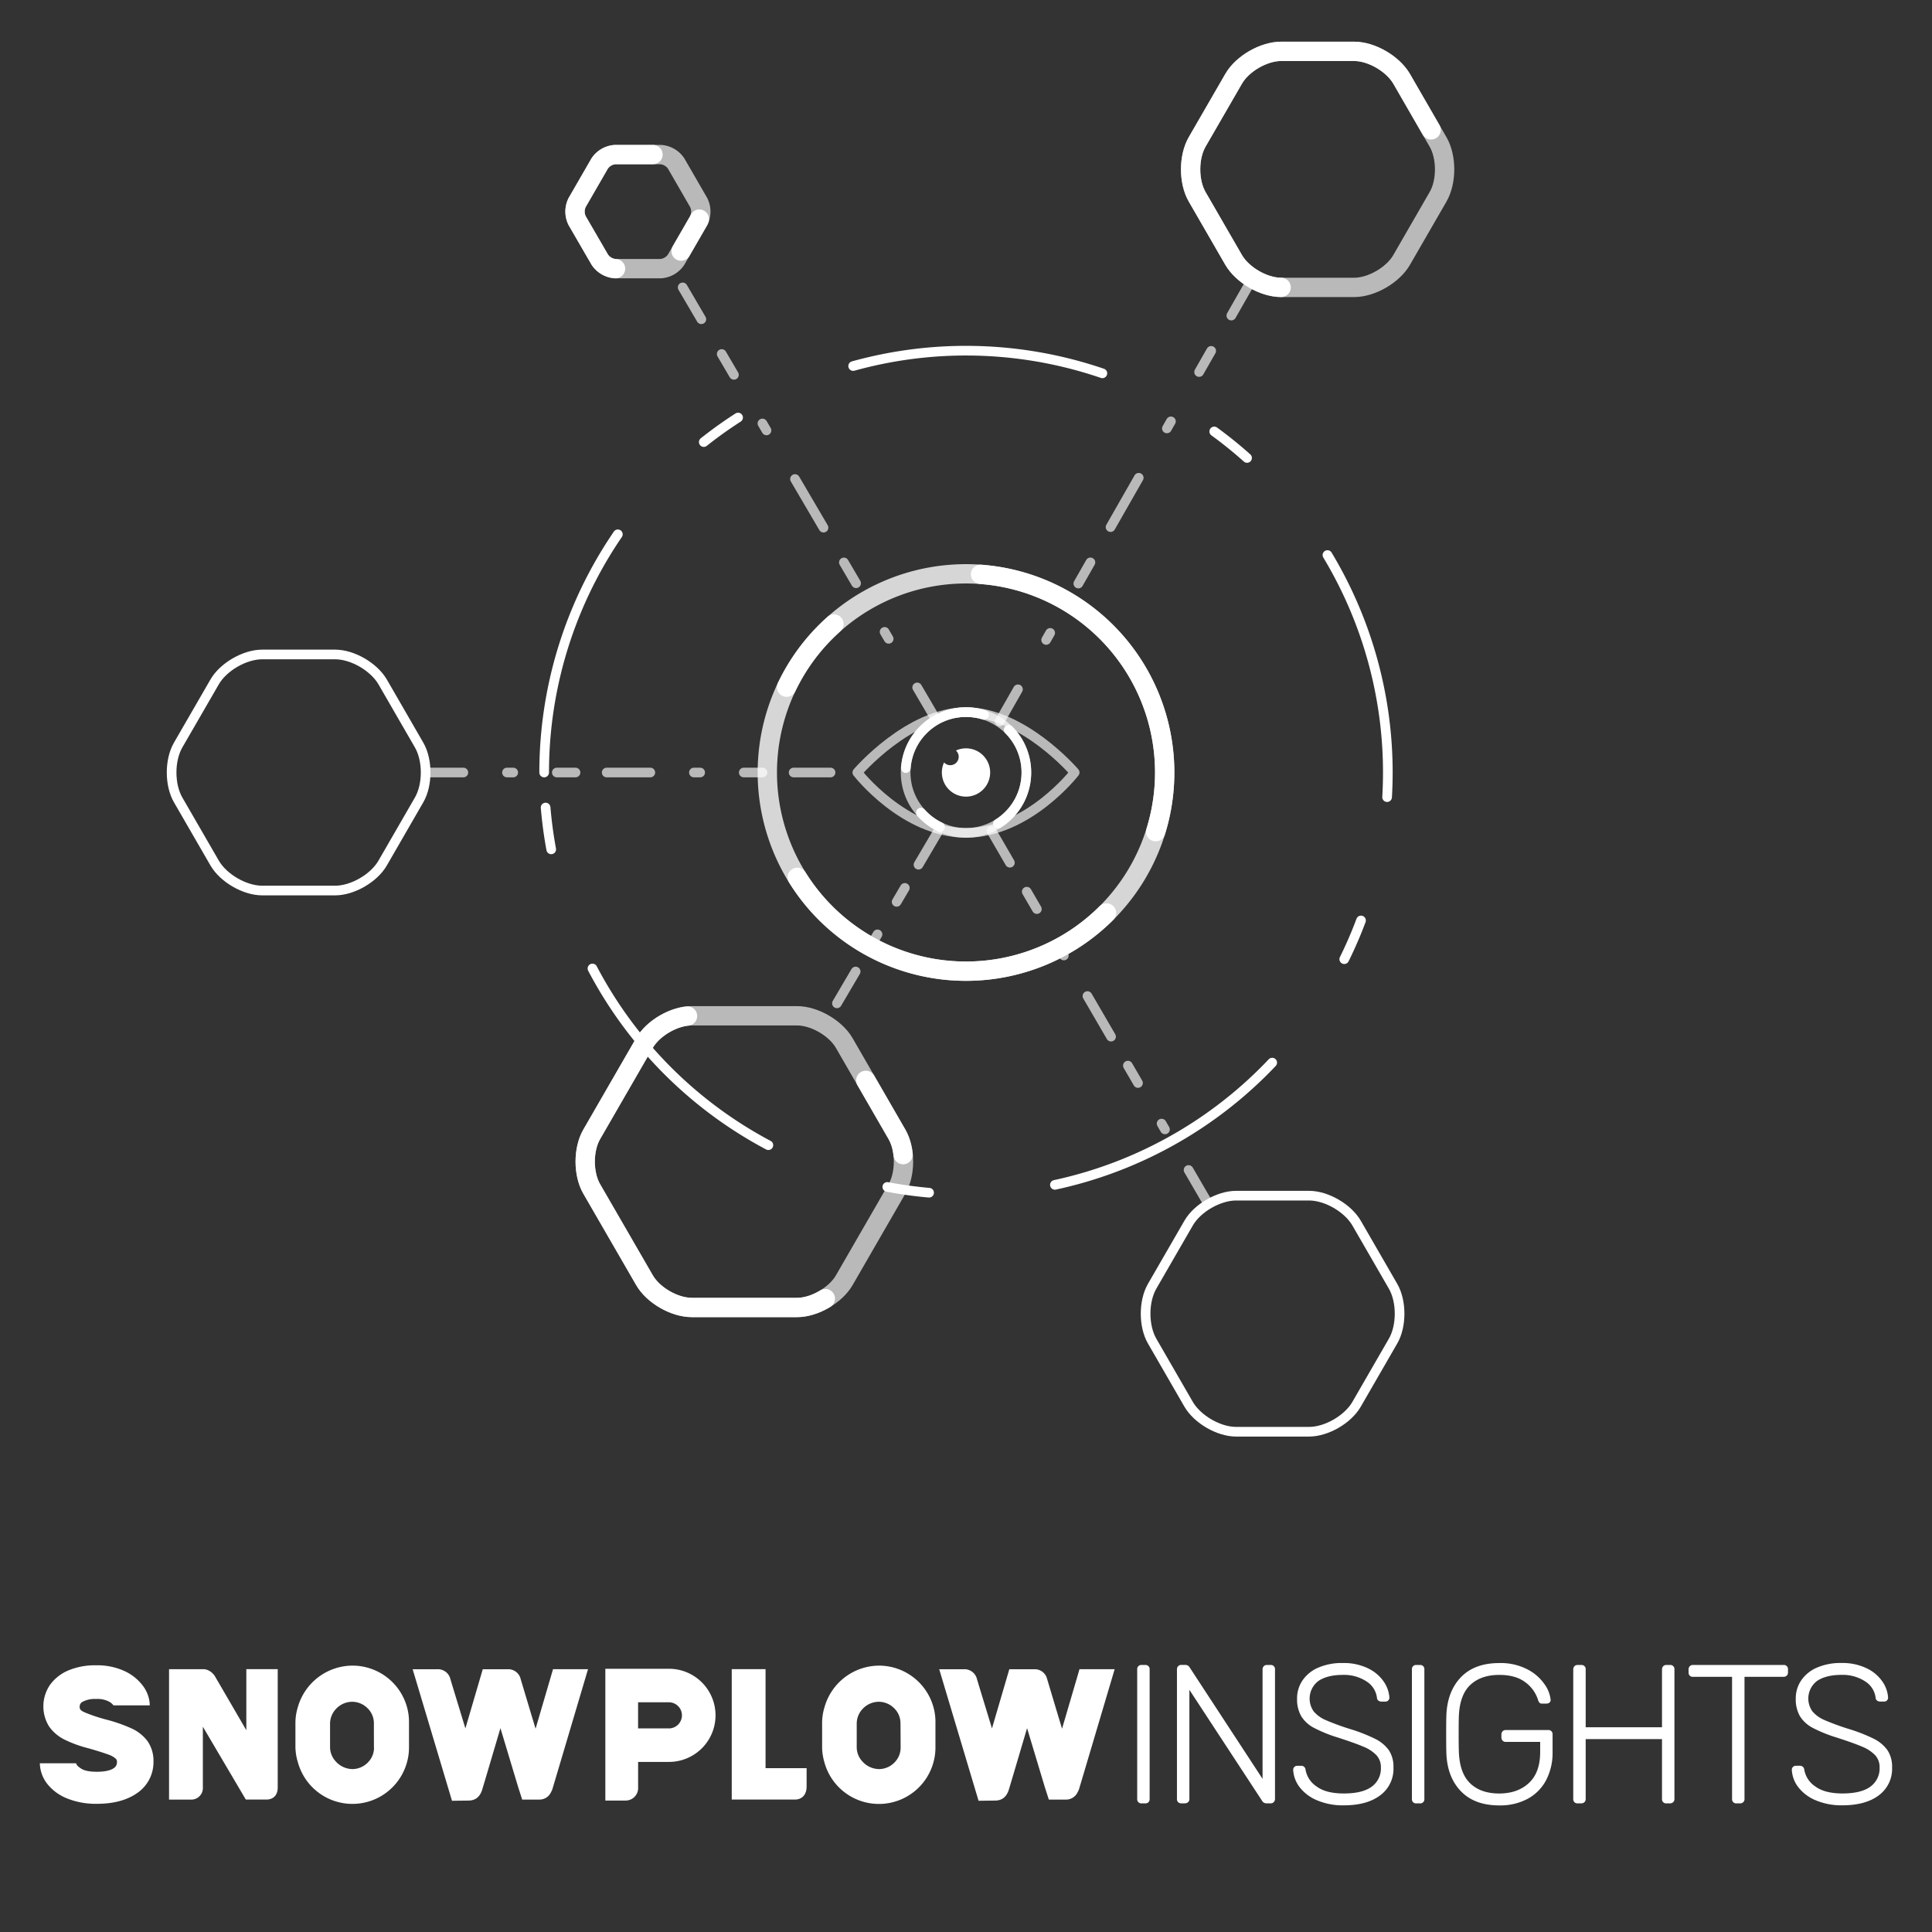 <svg xmlns="http://www.w3.org/2000/svg" id="Insigths" viewBox="0 0 800 800"><rect x="0" y="0" width="800" height="800" fill="#333333" stroke="none"/><defs><style>.cls-1{fill:#fff}.cls-2,.cls-20{opacity:.66}.cls-10,.cls-11,.cls-12,.cls-13,.cls-14,.cls-15,.cls-16,.cls-17,.cls-18,.cls-19,.cls-20,.cls-21,.cls-22,.cls-3,.cls-4,.cls-5,.cls-6,.cls-7,.cls-8,.cls-9{fill:none}.cls-10,.cls-11,.cls-12,.cls-13,.cls-14,.cls-15,.cls-16,.cls-17,.cls-18,.cls-19,.cls-20,.cls-21,.cls-3,.cls-4,.cls-5,.cls-6,.cls-7,.cls-8,.cls-9{stroke:#fff;stroke-linecap:round;stroke-linejoin:round}.cls-12,.cls-13,.cls-14,.cls-17,.cls-18,.cls-3{stroke-width:8px}.cls-10,.cls-11,.cls-15,.cls-16,.cls-19,.cls-20,.cls-21,.cls-4,.cls-5,.cls-6,.cls-7,.cls-8,.cls-9{stroke-width:4px}.cls-5{stroke-dasharray:3.36 23.53 10.09 16.81}.cls-6{stroke-dasharray:23.53 23.53 3.36 23.53 10.09 16.81}.cls-7{stroke-dasharray:2.23 15.62 6.69 11.16}.cls-8{stroke-dasharray:2.78 19.44 8.33 13.88}.cls-9{stroke-dasharray:19.44 19.44 2.78 19.44 8.33 13.88}.cls-10{stroke-dasharray:3.33 23.34 10 16.67}.cls-11{stroke-dasharray:23.34 23.34 3.33 23.34 10 16.67}.cls-12{stroke-dasharray:155.98 51.99 0 34.66 34.66 69.33}.cls-13{stroke-dasharray:209.45 69.82 0 46.54 46.54 93.09}.cls-14{stroke-dasharray:76.23 21.34 0 15.25 15.25 30.49}.cls-15{stroke-dasharray:2.58 18.06 7.74 12.9}.cls-16{stroke-dasharray:18.06 18.06 2.58 18.06 7.74 12.9}.cls-17{opacity:.8}.cls-18{stroke-dasharray:148.09 49.36 0 32.91 32.91 65.82}.cls-19{stroke-dasharray:104.8 34.93 0 17.47 17.47 52.4}.cls-21{stroke-dasharray:45 15 0 10 10 20}</style></defs><title>Snowplow_Website-Home_Icon_Insights</title><path d="M474.24,689.43h-1.55a1.69,1.69,0,0,0-1.8,1.8v53.71a1.69,1.69,0,0,0,1.8,1.8h1.55a1.69,1.69,0,0,0,1.8-1.8V691.23A1.69,1.69,0,0,0,474.24,689.43Z" class="cls-1"/><path d="M526.07,689.43h-1.47a1.7,1.7,0,0,0-1.31.53,1.92,1.92,0,0,0-.49,1.35v45.28l-30.21-46.18a2,2,0,0,0-1.72-1h-1.72a1.7,1.7,0,0,0-1.31.53,1.92,1.92,0,0,0-.49,1.35v53.63a1.69,1.69,0,0,0,1.8,1.8h1.47a1.91,1.91,0,0,0,1.35-.49,1.7,1.7,0,0,0,.53-1.31v-45.2l30.13,46a2,2,0,0,0,1.72,1h1.8a1.69,1.69,0,0,0,1.31-.53,1.9,1.9,0,0,0,.49-1.35V691.31A1.71,1.71,0,0,0,526.07,689.43Z" class="cls-1"/><path d="M569.38,720a68.07,68.07,0,0,0-10.48-4.09,103.05,103.05,0,0,1-9.91-3.64,13.37,13.37,0,0,1-5-3.6A9.15,9.15,0,0,1,546,696q3.73-2.46,10-2.46a16.94,16.94,0,0,1,9.78,2.66,9.37,9.37,0,0,1,4.38,6.75,1.57,1.57,0,0,0,.65,1.27,2.11,2.11,0,0,0,1.15.37h1.64a1.62,1.62,0,0,0,1.72-1.64,13.16,13.16,0,0,0-2.37-6.67,16.5,16.5,0,0,0-6.55-5.49,23,23,0,0,0-10.4-2.17,24.51,24.51,0,0,0-10.15,1.92,15,15,0,0,0-6.51,5.28,13.21,13.21,0,0,0-2.25,7.53,14,14,0,0,0,1.72,7.29,13.61,13.61,0,0,0,5.28,4.83,58.47,58.47,0,0,0,9.87,4q7.12,2.29,10.64,3.81a15.53,15.53,0,0,1,5.36,3.52,7.28,7.28,0,0,1,1.84,5.12,9.27,9.27,0,0,1-3.81,7.9q-3.81,2.82-11.59,2.82-7.37,0-11.3-2.95a10.47,10.47,0,0,1-4.5-6.88,1.74,1.74,0,0,0-1.8-1.64H537.2a1.66,1.66,0,0,0-1.23.49,1.57,1.57,0,0,0-.49,1.15,12.78,12.78,0,0,0,2.66,7.21,17.61,17.61,0,0,0,7.21,5.44,27.19,27.19,0,0,0,11.09,2.09q9.58,0,15.07-4.14a13.59,13.59,0,0,0,5.49-11.5,12.41,12.41,0,0,0-1.92-7.21A15.37,15.37,0,0,0,569.38,720Z" class="cls-1"/><path d="M588,689.43h-1.56a1.69,1.69,0,0,0-1.8,1.8v53.71a1.69,1.69,0,0,0,1.8,1.8H588a1.69,1.69,0,0,0,1.8-1.8V691.23A1.69,1.69,0,0,0,588,689.43Z" class="cls-1"/><path d="M641,716.37H623.5a1.7,1.7,0,0,0-1.31.53,1.91,1.91,0,0,0-.49,1.35v1.15a1.91,1.91,0,0,0,.49,1.35,1.69,1.69,0,0,0,1.31.53h14.25v4.18q0,8.52-4.67,12.85t-12.28,4.34q-7.62,0-12-4.18t-4.71-13Q604,723,604,718.09t0.08-7.37q0.33-8.84,4.71-13t12-4.18q6.71,0,10.68,2.95a14.46,14.46,0,0,1,5.36,7.29,3.53,3.53,0,0,0,.66,1.31,1.46,1.46,0,0,0,1.07.33h1.8a1.85,1.85,0,0,0,1.23-.41,1.32,1.32,0,0,0,.49-1.06v-0.16a13.47,13.47,0,0,0-2.5-6.35,19.46,19.46,0,0,0-7.08-6.18,24,24,0,0,0-11.71-2.62q-10.24,0-15.88,5.89t-6,15.8q-0.08,2.46-.08,7.78t0.08,7.78q0.33,9.91,6,15.8t15.88,5.89a24,24,0,0,0,11.87-2.78,18.68,18.68,0,0,0,7.61-7.78,24.5,24.5,0,0,0,2.62-11.55v-7.21A1.71,1.71,0,0,0,641,716.37Z" class="cls-1"/><path d="M691.46,689.43H690a1.7,1.7,0,0,0-1.31.53,1.92,1.92,0,0,0-.49,1.35v23.91h-31.6V691.31a1.71,1.71,0,0,0-1.88-1.88h-1.47a1.7,1.7,0,0,0-1.31.53,1.92,1.92,0,0,0-.49,1.35v53.63a1.69,1.69,0,0,0,1.8,1.8h1.47a1.92,1.92,0,0,0,1.35-.49,1.7,1.7,0,0,0,.53-1.31V720.13h31.6v24.81a1.69,1.69,0,0,0,1.8,1.8h1.47a1.91,1.91,0,0,0,1.35-.49,1.69,1.69,0,0,0,.53-1.31V691.31A1.71,1.71,0,0,0,691.46,689.43Z" class="cls-1"/><path d="M738.45,689.43H701a1.7,1.7,0,0,0-1.31.53,1.92,1.92,0,0,0-.49,1.35v1.23a1.69,1.69,0,0,0,1.8,1.8h16.21v50.6a1.69,1.69,0,0,0,1.8,1.8h1.47a1.91,1.91,0,0,0,1.35-.49,1.7,1.7,0,0,0,.53-1.31v-50.6h16.13a1.92,1.92,0,0,0,1.35-.49,1.7,1.7,0,0,0,.53-1.31v-1.23A1.71,1.71,0,0,0,738.45,689.43Z" class="cls-1"/><path d="M781.56,724.72a15.38,15.38,0,0,0-5.69-4.75,68,68,0,0,0-10.48-4.09,103.23,103.23,0,0,1-9.91-3.64,13.37,13.37,0,0,1-5-3.6,9.15,9.15,0,0,1,2-12.65q3.72-2.46,10-2.46a17,17,0,0,1,9.79,2.66,9.37,9.37,0,0,1,4.38,6.75,1.57,1.57,0,0,0,.66,1.27,2.1,2.1,0,0,0,1.15.37h1.64a1.61,1.61,0,0,0,1.72-1.64,13.13,13.13,0,0,0-2.37-6.67,16.49,16.49,0,0,0-6.55-5.49,23,23,0,0,0-10.4-2.17,24.51,24.51,0,0,0-10.15,1.92,15,15,0,0,0-6.51,5.28,13.2,13.2,0,0,0-2.25,7.53,14,14,0,0,0,1.72,7.29,13.63,13.63,0,0,0,5.28,4.83,58.45,58.45,0,0,0,9.87,4q7.12,2.29,10.64,3.81a15.54,15.54,0,0,1,5.36,3.52,7.27,7.27,0,0,1,1.84,5.12,9.27,9.27,0,0,1-3.81,7.9q-3.81,2.82-11.58,2.82-7.37,0-11.3-2.95a10.47,10.47,0,0,1-4.5-6.88,1.74,1.74,0,0,0-1.8-1.64h-1.64a1.67,1.67,0,0,0-1.23.49,1.57,1.57,0,0,0-.49,1.15,12.78,12.78,0,0,0,2.66,7.21,17.61,17.61,0,0,0,7.21,5.44,27.19,27.19,0,0,0,11.09,2.09q9.58,0,15.07-4.14a13.59,13.59,0,0,0,5.49-11.5A12.42,12.42,0,0,0,781.56,724.72Z" class="cls-1"/><path d="M146,689.7a23.63,23.63,0,0,0-22.67,17.18,22.73,22.73,0,0,0-1,6.12v10.66a22.72,22.72,0,0,0,1,6,23.42,23.42,0,0,0,45.21,0,22.69,22.69,0,0,0,.82-6c0-1.83,0-8.83,0-10.66a22.7,22.7,0,0,0-.83-6.12A23.41,23.41,0,0,0,146,689.7Zm8.87,34a8.55,8.55,0,0,1-2.11,5.63,9,9,0,0,1-6.77,3.21,9.44,9.44,0,0,1-7-3.21,8.73,8.73,0,0,1-2.32-5.63v-10.2a9,9,0,0,1,2.82-6.24,9.18,9.18,0,0,1,6.39-2.59,9,9,0,0,1,6.23,2.59,8.63,8.63,0,0,1,2.71,6.24C154.81,715.38,154.84,721.78,154.84,723.68Z" class="cls-1"/><path d="M364.06,689.7a23.6,23.6,0,0,0-22.64,17.18,22.72,22.72,0,0,0-1,6.12v10.66a22.71,22.71,0,0,0,.93,6,23.4,23.4,0,0,0,45.19,0,22.69,22.69,0,0,0,.81-6c0-1.83,0-8.83,0-10.66a22.7,22.7,0,0,0-.83-6.12A23.42,23.42,0,0,0,364.06,689.7Zm8.87,34a8.55,8.55,0,0,1-2.11,5.63,9,9,0,0,1-6.77,3.21,9.4,9.4,0,0,1-7-3.21,8.71,8.71,0,0,1-2.3-5.63v-10.2a8.93,8.93,0,0,1,2.8-6.24,9.15,9.15,0,0,1,6.38-2.59,9,9,0,0,1,6.23,2.59,8.63,8.63,0,0,1,2.71,6.24C372.9,715.38,372.93,721.78,372.93,723.68Z" class="cls-1"/><path d="M115,691.16H102v25.29L88.85,693.85s-1.77-2.68-4.68-2.68H70v54h8.92A4.79,4.79,0,0,0,84,740.1V715l17.79,30.16h8.51c2.71,0,4.7-1.67,4.7-5v-49Z" class="cls-1"/><path d="M317,732.16v-41H303v54h26.13c3.34,0,4.87-2.48,4.87-5.22v-7.78H317Z" class="cls-1"/><path d="M277,691H250.66v54.57h8.45a5.17,5.17,0,0,0,5.12-5.48V729.57H277A19.28,19.28,0,0,0,277,691Zm0,24.69H264.22V704.88h12.71A5.41,5.41,0,0,1,277,715.7Z" class="cls-1"/><path d="M193.93,745.58c3.37,0,4.8-2,5.59-4.06,0.17-.45,4-13.42,7.7-25.93l7.33,24.36,1.68,5.22h7.07a5.23,5.23,0,0,0,4.87-3.1,7.2,7.2,0,0,0,.54-1.14c0.29-.93,14.78-49.76,14.78-49.76H229l-7.23,24.66c-3-9.94-5.86-19.52-6.19-20.64a5.27,5.27,0,0,0-4.92-4H199.9l-7.19,24.52c-3-9.89-5.92-19.39-6.23-20.52a5.31,5.31,0,0,0-5.31-4h-10.3l16.29,54.47Z" class="cls-1"/><path d="M412,745.58c3.37,0,4.8-2,5.59-4.06,0.17-.45,4-13.42,7.7-25.93l7.33,24.36,1.68,5.22h7.07a5.23,5.23,0,0,0,4.87-3.1,7.2,7.2,0,0,0,.54-1.14c0.29-.93,14.78-49.76,14.78-49.76H447l-7.23,24.66c-3-9.94-5.86-19.52-6.19-20.64a5.27,5.27,0,0,0-4.92-4H417.94l-7.19,24.52c-3-9.89-5.92-19.39-6.23-20.52a5.31,5.31,0,0,0-5.31-4h-10.3l16.29,54.47Z" class="cls-1"/><path d="M61.11,721a17.16,17.16,0,0,0-6.85-5.39A64.45,64.45,0,0,0,43.83,712a72.44,72.44,0,0,1-7.72-2.52c-1.7-.71-3.11-1.18-3.11-2.53a2.27,2.27,0,0,1,1.12-2.24,10.88,10.88,0,0,1,5.67-1.2,10.2,10.2,0,0,1,5.44,1.14,5.45,5.45,0,0,1,1.75,1.5H62v-0.61a14,14,0,0,0-3-7.7,19.75,19.75,0,0,0-7.69-6,27.17,27.17,0,0,0-11.55-2.28,28.71,28.71,0,0,0-11.15,2,18.06,18.06,0,0,0-7.83,6,15.79,15.79,0,0,0-.52,17.23,17,17,0,0,0,6.48,5.55,49.31,49.31,0,0,0,9.77,3.56c3.79,1.06,6.65,2,8.49,2.67a8.57,8.57,0,0,1,3,1.73,1.61,1.61,0,0,1,.42,1.27,2.83,2.83,0,0,1-1.38,2.63c-0.92.62-2.87,1.45-6.94,1.45-2.93,0-5.19-.42-6.53-1.33-1.08-.73-1.76-1.19-2.06-2.19h-15a1.06,1.06,0,0,0,0,.29v0.08a14.37,14.37,0,0,0,3.24,8.39,19.88,19.88,0,0,0,8.38,5.94,32,32,0,0,0,12,2.09c6.8,0,12.36-1.47,16.54-4.37a15.43,15.43,0,0,0,6.88-13.18A14.21,14.21,0,0,0,61.11,721Z" class="cls-1"/><g class="cls-2"><path d="M286.39,541.39c-7.15,0-15.93-5.07-19.51-11.27L245,492.27c-3.58-6.2-3.58-16.34,0-22.53l21.85-37.85c3.58-6.2,12.36-11.27,19.51-11.27h43.71c7.15,0,15.93,5.07,19.51,11.27l21.85,37.85c3.58,6.2,3.58,16.34,0,22.53l-21.85,37.86c-3.58,6.2-12.36,11.27-19.51,11.27H286.39Z" class="cls-3"/></g><g class="cls-2"><path d="M530.49,119c-7.21,0-16-5.1-19.65-11.34L495.71,81.47c-3.6-6.24-3.6-16.45,0-22.69L510.84,32.6c3.6-6.24,12.45-11.34,19.65-11.34h30.23c7.21,0,16,5.11,19.65,11.35l15.11,26.18c3.6,6.24,3.6,16.45,0,22.69l-15.11,26.18c-3.6,6.24-12.45,11.35-19.65,11.35H530.49Z" class="cls-3"/></g><path d="M108.55,368.75c-7.21,0-16-5.1-19.65-11.34L73.76,331.21c-3.6-6.24-3.6-16.45,0-22.69l15.13-26.18C92.5,276.1,101.34,271,108.55,271h30.23c7.21,0,16,5.11,19.65,11.34l15.12,26.18c3.6,6.24,3.6,16.45,0,22.69l-15.12,26.19c-3.6,6.24-12.45,11.35-19.65,11.35H108.55Z" class="cls-4"/><g class="cls-2"><line x1="413.95" x2="421.52" y1="298.7" y2="285.43" class="cls-4"/><line x1="433.19" x2="455.69" y1="264.99" y2="225.57" class="cls-5"/><line x1="459.86" x2="505.7" y1="218.27" y2="137.97" class="cls-6"/><line x1="509.87" x2="517.44" y1="130.67" y2="117.4" class="cls-4"/></g><g class="cls-2"><line x1="346.56" x2="354.31" y1="415.46" y2="402.28" class="cls-4"/><line x1="362.23" x2="377.5" y1="388.82" y2="362.86" class="cls-7"/><line x1="380.33" x2="388.08" y1="358.05" y2="344.88" class="cls-4"/></g><g class="cls-2"><line x1="499.84" x2="492.16" y1="497.68" y2="484.47" class="cls-4"/><line x1="482.39" x2="463.55" y1="467.66" y2="435.25" class="cls-8"/><line x1="460.06" x2="421.67" y1="429.25" y2="363.23" class="cls-9"/><line x1="418.18" x2="410.5" y1="357.23" y2="344.01" class="cls-4"/></g><g class="cls-2"><line x1="387.51" x2="379.78" y1="297.84" y2="284.65" class="cls-4"/><line x1="367.98" x2="345.21" y1="264.52" y2="225.68" class="cls-10"/><line x1="341" x2="294.62" y1="218.49" y2="139.38" class="cls-11"/><line x1="290.41" x2="282.68" y1="132.19" y2="119" class="cls-4"/></g><path d="M511.84,592.85c-7.21,0-16-5.11-19.65-11.35l-15.12-26.19c-3.6-6.24-3.6-16.45,0-22.69l15.12-26.18c3.6-6.24,12.45-11.34,19.65-11.34h30.23c7.21,0,16,5.1,19.65,11.34l15.12,26.18c3.6,6.24,3.6,16.45,0,22.69L561.72,581.5c-3.6,6.24-12.44,11.35-19.65,11.35H511.84Z" class="cls-4"/><g class="cls-2"><path d="M254.88,111.25a8.39,8.39,0,0,1-6.55-3.78L239,91.39a8.39,8.39,0,0,1,0-7.56l9.29-16.09A8.39,8.39,0,0,1,254.88,64h18.56A8.39,8.39,0,0,1,280,67.74l9.29,16.09a8.38,8.38,0,0,1,0,7.56L280,107.47a8.39,8.39,0,0,1-6.55,3.78H254.88Z" class="cls-3"/></g><path d="M286.39,541.39c-7.15,0-15.93-5.07-19.51-11.27L245,492.27c-3.58-6.2-3.58-16.34,0-22.53l21.85-37.85c3.58-6.2,12.36-11.27,19.51-11.27h43.71c7.15,0,15.93,5.07,19.51,11.27l21.85,37.85c3.58,6.2,3.58,16.34,0,22.53l-21.85,37.86c-3.58,6.2-12.36,11.27-19.51,11.27H286.39Z" class="cls-12"/><path d="M530.49,119c-7.21,0-16-5.1-19.65-11.34L495.71,81.47c-3.6-6.24-3.6-16.45,0-22.69L510.84,32.6c3.6-6.24,12.45-11.34,19.65-11.34h30.23c7.21,0,16,5.11,19.65,11.35l15.11,26.18c3.6,6.24,3.6,16.45,0,22.69l-15.11,26.18c-3.6,6.24-12.45,11.35-19.65,11.35H530.49Z" class="cls-13"/><path d="M254.88,111.25a8.39,8.39,0,0,1-6.55-3.78L239,91.39a8.39,8.39,0,0,1,0-7.56l9.29-16.09A8.39,8.39,0,0,1,254.88,64h18.56A8.39,8.39,0,0,1,280,67.74l9.29,16.09a8.38,8.38,0,0,1,0,7.56L280,107.47a8.39,8.39,0,0,1-6.55,3.78H254.88Z" class="cls-14"/><g class="cls-2"><line x1="176.59" x2="191.87" y1="319.88" y2="319.88" class="cls-4"/><line x1="209.93" x2="244.77" y1="319.88" y2="319.88" class="cls-15"/><line x1="251.22" x2="322.17" y1="319.88" y2="319.88" class="cls-16"/><line x1="328.63" x2="343.91" y1="319.88" y2="319.88" class="cls-4"/></g><path d="M341.83,261.7a82.27,82.27,0,1,1,0,116.35A82.27,82.27,0,0,1,341.83,261.7Z" class="cls-17"/><path d="M458.18,378.05a82.27,82.27,0,1,1,0-116.35A82.28,82.28,0,0,1,458.18,378.05Z" class="cls-18"/><circle cx="400" cy="319.57" r="4" class="cls-1" transform="translate(-108.81 376.51) rotate(-45.01)"/><path d="M225.33,319.87A174.67,174.67,0,1,1,400,494.55,174.67,174.67,0,0,1,225.33,319.87Z" class="cls-19"/><g class="cls-2"><path d="M355,319.87s21.34-25,45-25,45,25,45,25-19.33,25-45,25S355,319.87,355,319.87Z" class="cls-4"/></g><circle cx="400" cy="319.88" r="25" class="cls-20" transform="translate(-109.03 376.53) rotate(-45)"/><circle cx="400" cy="319.88" r="25" class="cls-21" transform="translate(-109.03 376.52) rotate(-45)"/><path d="M400,309.87a9.94,9.94,0,0,0-4.16.91,3.49,3.49,0,1,1-4.93,4.93A10,10,0,1,0,400,309.87Z" class="cls-1"/><path d="M393.5,316.87a3.53,3.53,0,1,0-2.59-1.16A3.5,3.5,0,0,0,393.5,316.87Z" class="cls-22"/></svg>